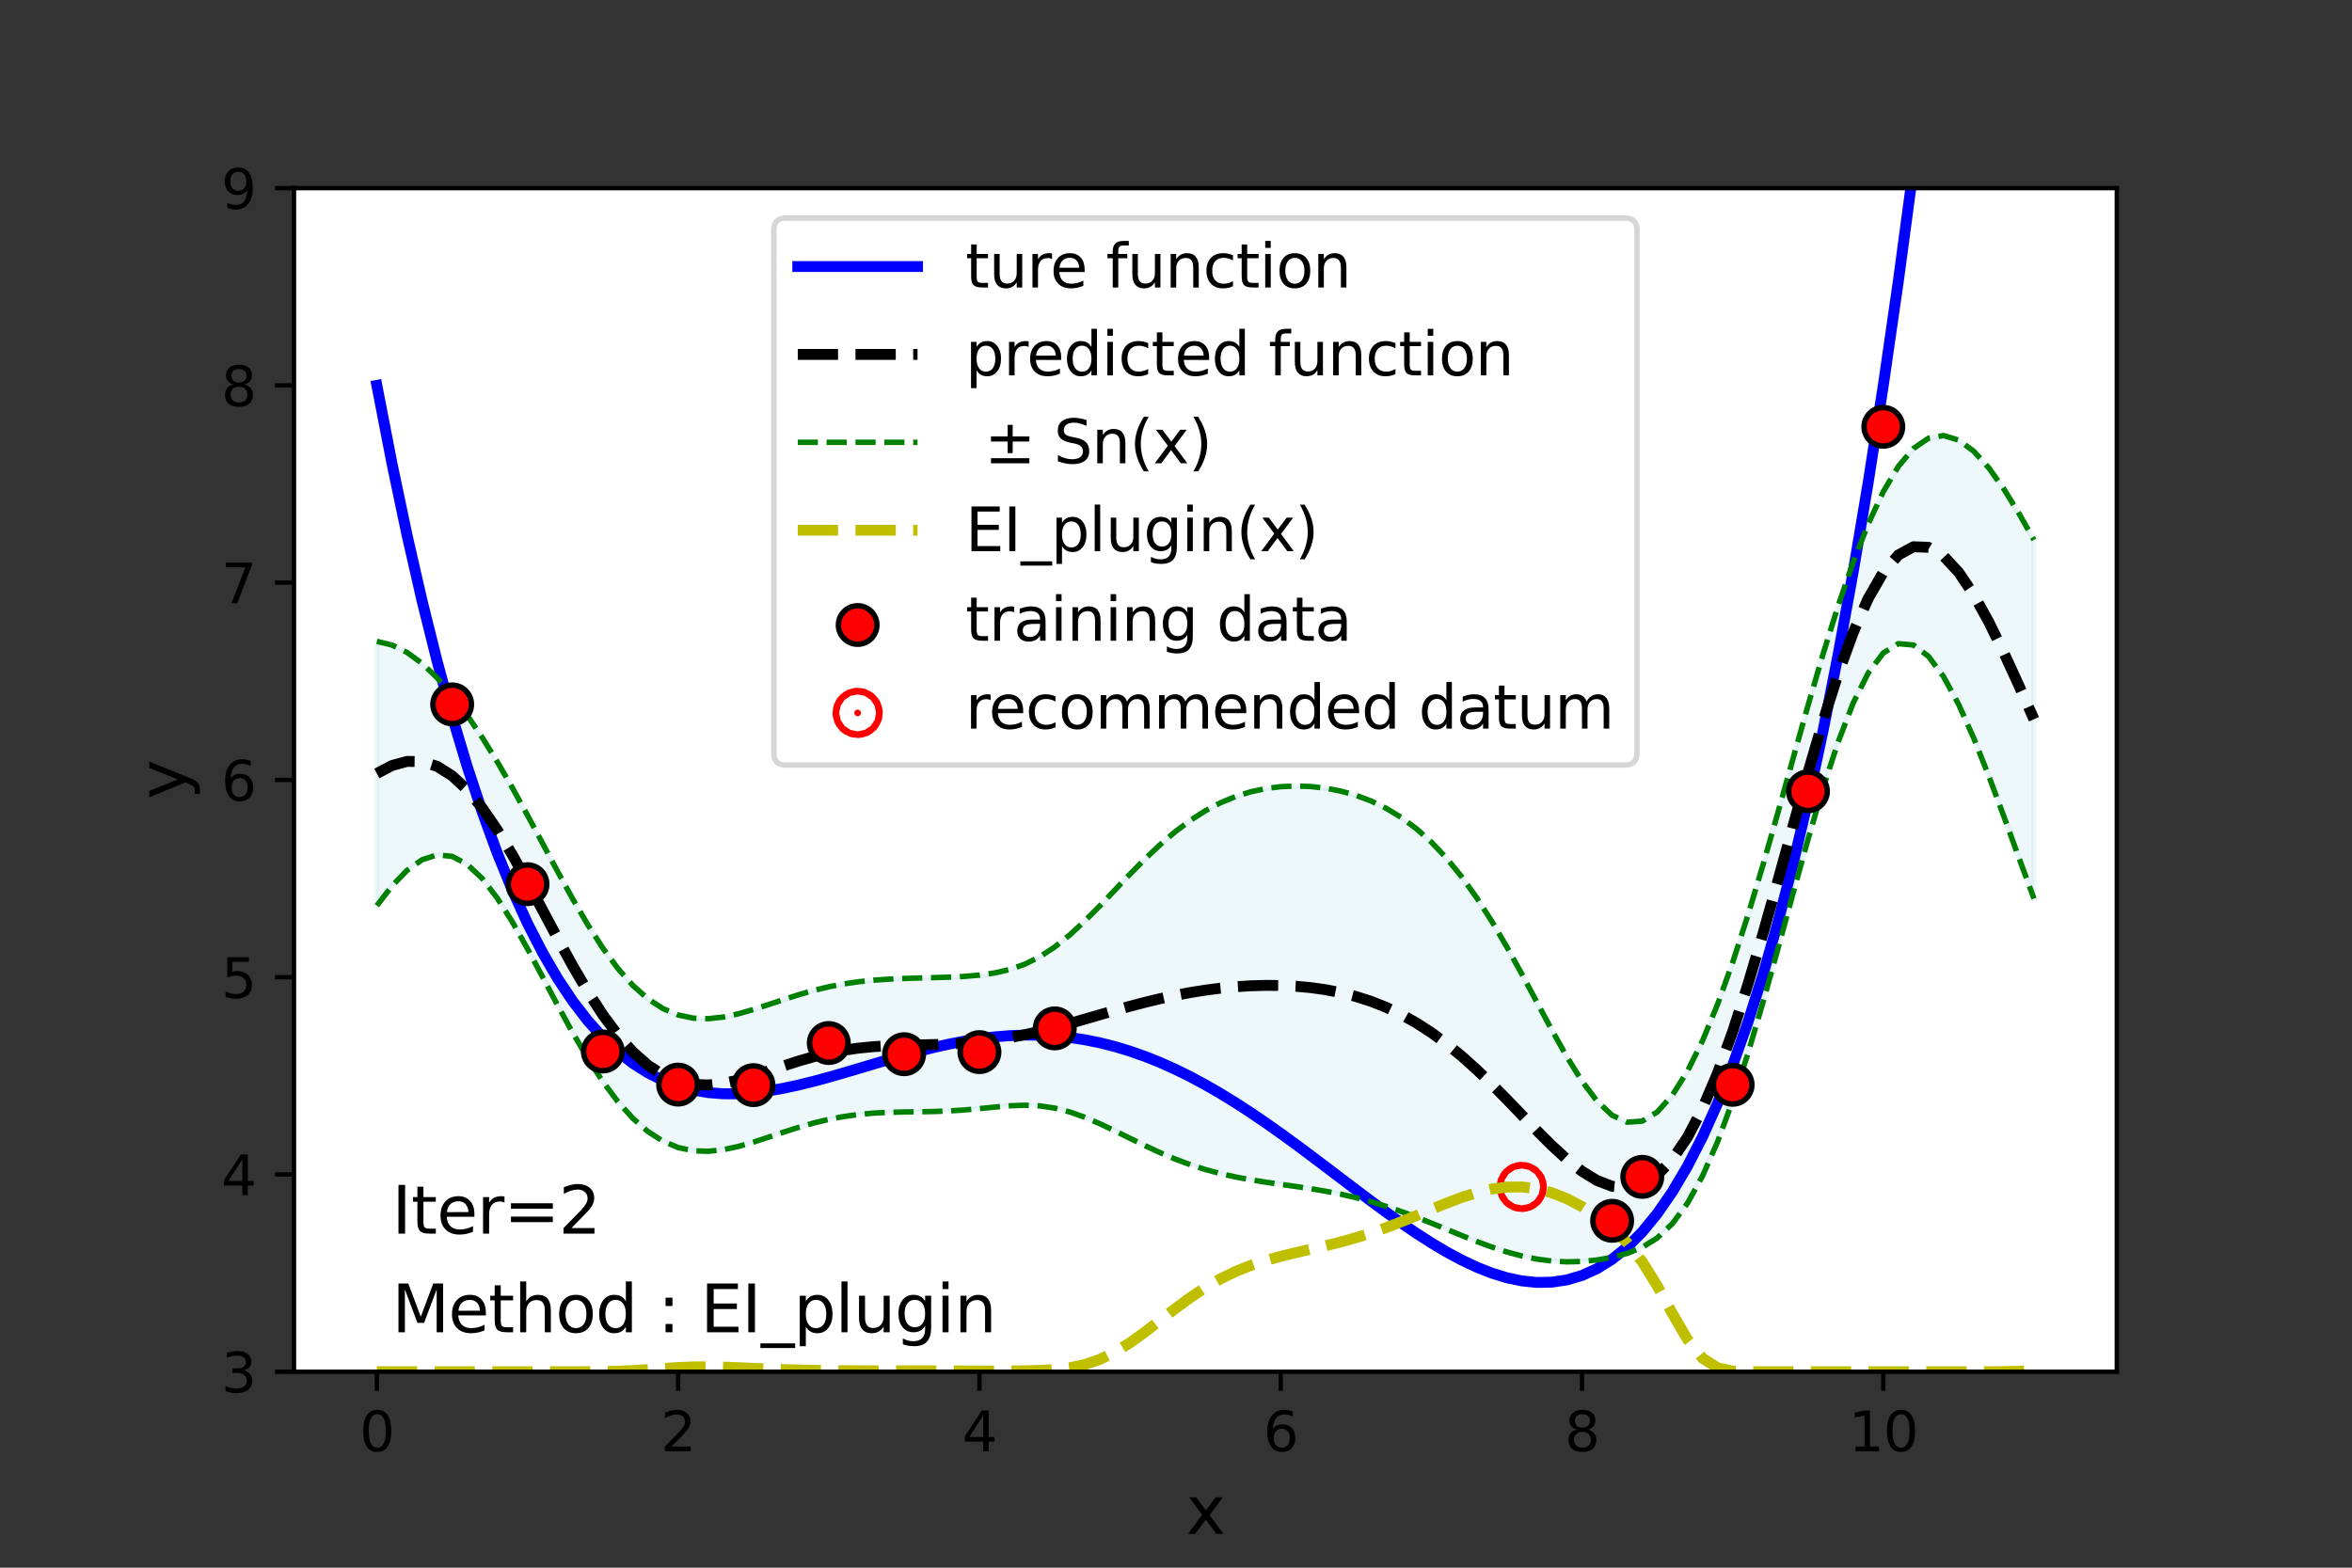 <?xml version="1.0" encoding="utf-8" standalone="no"?>
<!DOCTYPE svg PUBLIC "-//W3C//DTD SVG 1.1//EN"
  "http://www.w3.org/Graphics/SVG/1.1/DTD/svg11.dtd">
<svg height="288pt" version="1.1" viewBox="0 0 432 288" width="432pt" xmlns="http://www.w3.org/2000/svg" xmlns:xlink="http://www.w3.org/1999/xlink">
 <rect x="0" y="0" width="432" height="288" fill="#333333" stroke="none"/>
 <defs>
  <style type="text/css">*{stroke-linecap:butt;stroke-linejoin:round;}</style>
 </defs>
 <g id="figure_1">
  <g id="patch_1">
   <path d="M 0 288 
L 432 288 
L 432 0 
L 0 0 
z
" style="fill:none;"/>
  </g>
  <g id="axes_1">
   <g id="patch_2">
    <path d="M 54 252 
L 388.8 252 
L 388.8 34.56 
L 54 34.56 
z
" style="fill:#ffffff;"/>
   </g>
   <g id="PolyCollection_1">
    <defs>
     <path d="M 69.218 -170.175 
L 69.218 -121.623 
L 71.985 -125.223 
L 74.752 -128.094 
L 77.519 -130.054 
L 80.286 -130.949 
L 83.053 -130.676 
L 85.82 -129.204 
L 88.587 -126.59 
L 91.354 -122.983 
L 94.121 -118.602 
L 96.888 -113.7 
L 99.655 -108.528 
L 102.421 -103.319 
L 105.188 -98.274 
L 107.955 -93.558 
L 110.722 -89.303 
L 113.489 -85.607 
L 116.256 -82.532 
L 119.023 -80.109 
L 121.79 -78.337 
L 124.557 -77.185 
L 127.324 -76.597 
L 130.091 -76.497 
L 132.858 -76.793 
L 135.625 -77.388 
L 138.392 -78.182 
L 141.159 -79.083 
L 143.926 -80.011 
L 146.693 -80.897 
L 149.46 -81.692 
L 152.226 -82.361 
L 154.993 -82.887 
L 157.76 -83.268 
L 160.527 -83.515 
L 163.294 -83.654 
L 166.061 -83.721 
L 168.828 -83.758 
L 171.595 -83.809 
L 174.362 -83.912 
L 177.129 -84.088 
L 179.896 -84.334 
L 182.663 -84.612 
L 185.43 -84.852 
L 188.197 -84.958 
L 190.964 -84.839 
L 193.731 -84.431 
L 196.498 -83.72 
L 199.264 -82.74 
L 202.031 -81.554 
L 204.798 -80.239 
L 207.565 -78.871 
L 210.332 -77.518 
L 213.099 -76.236 
L 215.866 -75.065 
L 218.633 -74.031 
L 221.4 -73.143 
L 224.167 -72.398 
L 226.934 -71.78 
L 229.701 -71.266 
L 232.468 -70.825 
L 235.235 -70.425 
L 238.002 -70.033 
L 240.769 -69.617 
L 243.536 -69.149 
L 246.302 -68.606 
L 249.069 -67.969 
L 251.836 -67.229 
L 254.603 -66.383 
L 257.37 -65.436 
L 260.137 -64.403 
L 262.904 -63.304 
L 265.671 -62.17 
L 268.438 -61.036 
L 271.205 -59.938 
L 273.972 -58.918 
L 276.739 -58.015 
L 279.506 -57.264 
L 282.273 -56.696 
L 285.04 -56.333 
L 287.807 -56.186 
L 290.574 -56.255 
L 293.34 -56.532 
L 296.107 -57.015 
L 298.874 -57.746 
L 301.641 -58.859 
L 304.408 -60.587 
L 307.175 -63.207 
L 309.942 -66.949 
L 312.709 -71.954 
L 315.476 -78.249 
L 318.243 -85.763 
L 321.01 -94.335 
L 323.777 -103.734 
L 326.544 -113.667 
L 329.311 -123.804 
L 332.078 -133.776 
L 334.845 -143.198 
L 337.612 -151.678 
L 340.379 -158.842 
L 343.145 -164.373 
L 345.912 -168.045 
L 348.679 -169.752 
L 351.446 -169.504 
L 354.213 -167.419 
L 356.98 -163.697 
L 359.747 -158.597 
L 362.514 -152.414 
L 365.281 -145.458 
L 368.048 -138.037 
L 370.815 -130.438 
L 373.582 -122.916 
L 373.582 -188.828 
L 373.582 -188.828 
L 370.815 -193.69 
L 368.048 -198.173 
L 365.281 -202.055 
L 362.514 -205.114 
L 359.747 -207.148 
L 356.98 -207.983 
L 354.213 -207.494 
L 351.446 -205.61 
L 348.679 -202.322 
L 345.912 -197.677 
L 343.145 -191.769 
L 340.379 -184.723 
L 337.612 -176.685 
L 334.845 -167.831 
L 332.078 -158.374 
L 329.311 -148.563 
L 326.544 -138.674 
L 323.777 -128.983 
L 321.01 -119.75 
L 318.243 -111.198 
L 315.476 -103.504 
L 312.709 -96.806 
L 309.942 -91.212 
L 307.175 -86.819 
L 304.408 -83.726 
L 301.641 -82.04 
L 298.874 -81.84 
L 296.107 -83.112 
L 293.34 -85.71 
L 290.574 -89.38 
L 287.807 -93.826 
L 285.04 -98.758 
L 282.273 -103.917 
L 279.506 -109.085 
L 276.739 -114.087 
L 273.972 -118.791 
L 271.205 -123.104 
L 268.438 -126.971 
L 265.671 -130.368 
L 262.904 -133.295 
L 260.137 -135.771 
L 257.37 -137.829 
L 254.603 -139.507 
L 251.836 -140.846 
L 249.069 -141.886 
L 246.302 -142.66 
L 243.536 -143.194 
L 240.769 -143.506 
L 238.002 -143.601 
L 235.235 -143.479 
L 232.468 -143.129 
L 229.701 -142.532 
L 226.934 -141.669 
L 224.167 -140.517 
L 221.4 -139.061 
L 218.633 -137.29 
L 215.866 -135.21 
L 213.099 -132.841 
L 210.332 -130.225 
L 207.565 -127.422 
L 204.798 -124.517 
L 202.031 -121.61 
L 199.264 -118.816 
L 196.498 -116.255 
L 193.731 -114.032 
L 190.964 -112.224 
L 188.197 -110.854 
L 185.43 -109.888 
L 182.663 -109.254 
L 179.896 -108.861 
L 177.129 -108.627 
L 174.362 -108.489 
L 171.595 -108.402 
L 168.828 -108.33 
L 166.061 -108.246 
L 163.294 -108.124 
L 160.527 -107.934 
L 157.76 -107.651 
L 154.993 -107.25 
L 152.226 -106.717 
L 149.46 -106.048 
L 146.693 -105.257 
L 143.926 -104.373 
L 141.159 -103.448 
L 138.392 -102.548 
L 135.625 -101.753 
L 132.858 -101.156 
L 130.091 -100.857 
L 127.324 -100.954 
L 124.557 -101.541 
L 121.79 -102.7 
L 119.023 -104.492 
L 116.256 -106.951 
L 113.489 -110.076 
L 110.722 -113.828 
L 107.955 -118.13 
L 105.188 -122.866 
L 102.421 -127.897 
L 99.655 -133.067 
L 96.888 -138.226 
L 94.121 -143.244 
L 91.354 -148.019 
L 88.587 -152.485 
L 85.82 -156.589 
L 83.053 -160.278 
L 80.286 -163.484 
L 77.519 -166.13 
L 74.752 -168.15 
L 71.985 -169.501 
L 69.218 -170.175 
z
" id="m4f3d2c5594" style="stroke:#add8e6;stroke-opacity:0.2;"/>
    </defs>
    <g clip-path="url(#p3a62676147)">
     <use style="fill:#add8e6;fill-opacity:0.2;stroke:#add8e6;stroke-opacity:0.2;" x="0" xlink:href="#m4f3d2c5594" y="288"/>
    </g>
   </g>
   <g id="PathCollection_1">
    <defs>
     <path d="M 0 0.612 
C 0.162 0.612 0.318 0.548 0.433 0.433 
C 0.548 0.318 0.612 0.162 0.612 0 
C 0.612 -0.162 0.548 -0.318 0.433 -0.433 
C 0.318 -0.548 0.162 -0.612 0 -0.612 
C -0.162 -0.612 -0.318 -0.548 -0.433 -0.433 
C -0.548 -0.318 -0.612 -0.162 -0.612 0 
C -0.612 0.162 -0.548 0.318 -0.433 0.433 
C -0.318 0.548 -0.162 0.612 0 0.612 
z
" id="m3307d00fed" style="stroke:#ff0000;stroke-width:8;"/>
    </defs>
    <g clip-path="url(#p3a62676147)">
     <use style="fill:#ff0000;stroke:#ff0000;stroke-width:8;" x="279.506" xlink:href="#m3307d00fed" y="218.049"/>
    </g>
   </g>
   <g id="matplotlib.axis_1">
    <g id="xtick_1">
     <g id="line2d_1">
      <defs>
       <path d="M 0 0 
L 0 3.5 
" id="m7e70ac030c" style="stroke:#000000;stroke-width:0.8;"/>
      </defs>
      <g>
       <use style="stroke:#000000;stroke-width:0.8;" x="69.218" xlink:href="#m7e70ac030c" y="252"/>
      </g>
     </g>
     <g id="text_1">
      <!-- 0 -->
      <g transform="translate(66.037 266.598)scale(0.1 -0.1)">
       <defs>
        <path d="M 2034 4250 
Q 1547 4250 1301 3770 
Q 1056 3291 1056 2328 
Q 1056 1369 1301 889 
Q 1547 409 2034 409 
Q 2525 409 2770 889 
Q 3016 1369 3016 2328 
Q 3016 3291 2770 3770 
Q 2525 4250 2034 4250 
z
M 2034 4750 
Q 2819 4750 3233 4129 
Q 3647 3509 3647 2328 
Q 3647 1150 3233 529 
Q 2819 -91 2034 -91 
Q 1250 -91 836 529 
Q 422 1150 422 2328 
Q 422 3509 836 4129 
Q 1250 4750 2034 4750 
z
" id="DejaVuSans-30" transform="scale(0.016)"/>
       </defs>
       <use xlink:href="#DejaVuSans-30"/>
      </g>
     </g>
    </g>
    <g id="xtick_2">
     <g id="line2d_2">
      <g>
       <use style="stroke:#000000;stroke-width:0.8;" x="124.557" xlink:href="#m7e70ac030c" y="252"/>
      </g>
     </g>
     <g id="text_2">
      <!-- 2 -->
      <g transform="translate(121.376 266.598)scale(0.1 -0.1)">
       <defs>
        <path d="M 1228 531 
L 3431 531 
L 3431 0 
L 469 0 
L 469 531 
Q 828 903 1448 1529 
Q 2069 2156 2228 2338 
Q 2531 2678 2651 2914 
Q 2772 3150 2772 3378 
Q 2772 3750 2511 3984 
Q 2250 4219 1831 4219 
Q 1534 4219 1204 4116 
Q 875 4013 500 3803 
L 500 4441 
Q 881 4594 1212 4672 
Q 1544 4750 1819 4750 
Q 2544 4750 2975 4387 
Q 3406 4025 3406 3419 
Q 3406 3131 3298 2873 
Q 3191 2616 2906 2266 
Q 2828 2175 2409 1742 
Q 1991 1309 1228 531 
z
" id="DejaVuSans-32" transform="scale(0.016)"/>
       </defs>
       <use xlink:href="#DejaVuSans-32"/>
      </g>
     </g>
    </g>
    <g id="xtick_3">
     <g id="line2d_3">
      <g>
       <use style="stroke:#000000;stroke-width:0.8;" x="179.896" xlink:href="#m7e70ac030c" y="252"/>
      </g>
     </g>
     <g id="text_3">
      <!-- 4 -->
      <g transform="translate(176.715 266.598)scale(0.1 -0.1)">
       <defs>
        <path d="M 2419 4116 
L 825 1625 
L 2419 1625 
L 2419 4116 
z
M 2253 4666 
L 3047 4666 
L 3047 1625 
L 3713 1625 
L 3713 1100 
L 3047 1100 
L 3047 0 
L 2419 0 
L 2419 1100 
L 313 1100 
L 313 1709 
L 2253 4666 
z
" id="DejaVuSans-34" transform="scale(0.016)"/>
       </defs>
       <use xlink:href="#DejaVuSans-34"/>
      </g>
     </g>
    </g>
    <g id="xtick_4">
     <g id="line2d_4">
      <g>
       <use style="stroke:#000000;stroke-width:0.8;" x="235.235" xlink:href="#m7e70ac030c" y="252"/>
      </g>
     </g>
     <g id="text_4">
      <!-- 6 -->
      <g transform="translate(232.053 266.598)scale(0.1 -0.1)">
       <defs>
        <path d="M 2113 2584 
Q 1688 2584 1439 2293 
Q 1191 2003 1191 1497 
Q 1191 994 1439 701 
Q 1688 409 2113 409 
Q 2538 409 2786 701 
Q 3034 994 3034 1497 
Q 3034 2003 2786 2293 
Q 2538 2584 2113 2584 
z
M 3366 4563 
L 3366 3988 
Q 3128 4100 2886 4159 
Q 2644 4219 2406 4219 
Q 1781 4219 1451 3797 
Q 1122 3375 1075 2522 
Q 1259 2794 1537 2939 
Q 1816 3084 2150 3084 
Q 2853 3084 3261 2657 
Q 3669 2231 3669 1497 
Q 3669 778 3244 343 
Q 2819 -91 2113 -91 
Q 1303 -91 875 529 
Q 447 1150 447 2328 
Q 447 3434 972 4092 
Q 1497 4750 2381 4750 
Q 2619 4750 2861 4703 
Q 3103 4656 3366 4563 
z
" id="DejaVuSans-36" transform="scale(0.016)"/>
       </defs>
       <use xlink:href="#DejaVuSans-36"/>
      </g>
     </g>
    </g>
    <g id="xtick_5">
     <g id="line2d_5">
      <g>
       <use style="stroke:#000000;stroke-width:0.8;" x="290.574" xlink:href="#m7e70ac030c" y="252"/>
      </g>
     </g>
     <g id="text_5">
      <!-- 8 -->
      <g transform="translate(287.392 266.598)scale(0.1 -0.1)">
       <defs>
        <path d="M 2034 2216 
Q 1584 2216 1326 1975 
Q 1069 1734 1069 1313 
Q 1069 891 1326 650 
Q 1584 409 2034 409 
Q 2484 409 2743 651 
Q 3003 894 3003 1313 
Q 3003 1734 2745 1975 
Q 2488 2216 2034 2216 
z
M 1403 2484 
Q 997 2584 770 2862 
Q 544 3141 544 3541 
Q 544 4100 942 4425 
Q 1341 4750 2034 4750 
Q 2731 4750 3128 4425 
Q 3525 4100 3525 3541 
Q 3525 3141 3298 2862 
Q 3072 2584 2669 2484 
Q 3125 2378 3379 2068 
Q 3634 1759 3634 1313 
Q 3634 634 3220 271 
Q 2806 -91 2034 -91 
Q 1263 -91 848 271 
Q 434 634 434 1313 
Q 434 1759 690 2068 
Q 947 2378 1403 2484 
z
M 1172 3481 
Q 1172 3119 1398 2916 
Q 1625 2713 2034 2713 
Q 2441 2713 2670 2916 
Q 2900 3119 2900 3481 
Q 2900 3844 2670 4047 
Q 2441 4250 2034 4250 
Q 1625 4250 1398 4047 
Q 1172 3844 1172 3481 
z
" id="DejaVuSans-38" transform="scale(0.016)"/>
       </defs>
       <use xlink:href="#DejaVuSans-38"/>
      </g>
     </g>
    </g>
    <g id="xtick_6">
     <g id="line2d_6">
      <g>
       <use style="stroke:#000000;stroke-width:0.8;" x="345.912" xlink:href="#m7e70ac030c" y="252"/>
      </g>
     </g>
     <g id="text_6">
      <!-- 10 -->
      <g transform="translate(339.55 266.598)scale(0.1 -0.1)">
       <defs>
        <path d="M 794 531 
L 1825 531 
L 1825 4091 
L 703 3866 
L 703 4441 
L 1819 4666 
L 2450 4666 
L 2450 531 
L 3481 531 
L 3481 0 
L 794 0 
L 794 531 
z
" id="DejaVuSans-31" transform="scale(0.016)"/>
       </defs>
       <use xlink:href="#DejaVuSans-31"/>
       <use x="63.623" xlink:href="#DejaVuSans-30"/>
      </g>
     </g>
    </g>
    <g id="text_7">
     <!-- x -->
     <g transform="translate(217.849 281.796)scale(0.12 -0.12)">
      <defs>
       <path d="M 3513 3500 
L 2247 1797 
L 3578 0 
L 2900 0 
L 1881 1375 
L 863 0 
L 184 0 
L 1544 1831 
L 300 3500 
L 978 3500 
L 1906 2253 
L 2834 3500 
L 3513 3500 
z
" id="DejaVuSans-78" transform="scale(0.016)"/>
      </defs>
      <use xlink:href="#DejaVuSans-78"/>
     </g>
    </g>
   </g>
   <g id="matplotlib.axis_2">
    <g id="ytick_1">
     <g id="line2d_7">
      <defs>
       <path d="M 0 0 
L -3.5 0 
" id="m8d434bee9c" style="stroke:#000000;stroke-width:0.8;"/>
      </defs>
      <g>
       <use style="stroke:#000000;stroke-width:0.8;" x="54" xlink:href="#m8d434bee9c" y="252"/>
      </g>
     </g>
     <g id="text_8">
      <!-- 3 -->
      <g transform="translate(40.638 255.799)scale(0.1 -0.1)">
       <defs>
        <path d="M 2597 2516 
Q 3050 2419 3304 2112 
Q 3559 1806 3559 1356 
Q 3559 666 3084 287 
Q 2609 -91 1734 -91 
Q 1441 -91 1130 -33 
Q 819 25 488 141 
L 488 750 
Q 750 597 1062 519 
Q 1375 441 1716 441 
Q 2309 441 2620 675 
Q 2931 909 2931 1356 
Q 2931 1769 2642 2001 
Q 2353 2234 1838 2234 
L 1294 2234 
L 1294 2753 
L 1863 2753 
Q 2328 2753 2575 2939 
Q 2822 3125 2822 3475 
Q 2822 3834 2567 4026 
Q 2313 4219 1838 4219 
Q 1578 4219 1281 4162 
Q 984 4106 628 3988 
L 628 4550 
Q 988 4650 1302 4700 
Q 1616 4750 1894 4750 
Q 2613 4750 3031 4423 
Q 3450 4097 3450 3541 
Q 3450 3153 3228 2886 
Q 3006 2619 2597 2516 
z
" id="DejaVuSans-33" transform="scale(0.016)"/>
       </defs>
       <use xlink:href="#DejaVuSans-33"/>
      </g>
     </g>
    </g>
    <g id="ytick_2">
     <g id="line2d_8">
      <g>
       <use style="stroke:#000000;stroke-width:0.8;" x="54" xlink:href="#m8d434bee9c" y="215.76"/>
      </g>
     </g>
     <g id="text_9">
      <!-- 4 -->
      <g transform="translate(40.638 219.559)scale(0.1 -0.1)">
       <use xlink:href="#DejaVuSans-34"/>
      </g>
     </g>
    </g>
    <g id="ytick_3">
     <g id="line2d_9">
      <g>
       <use style="stroke:#000000;stroke-width:0.8;" x="54" xlink:href="#m8d434bee9c" y="179.52"/>
      </g>
     </g>
     <g id="text_10">
      <!-- 5 -->
      <g transform="translate(40.638 183.319)scale(0.1 -0.1)">
       <defs>
        <path d="M 691 4666 
L 3169 4666 
L 3169 4134 
L 1269 4134 
L 1269 2991 
Q 1406 3038 1543 3061 
Q 1681 3084 1819 3084 
Q 2600 3084 3056 2656 
Q 3513 2228 3513 1497 
Q 3513 744 3044 326 
Q 2575 -91 1722 -91 
Q 1428 -91 1123 -41 
Q 819 9 494 109 
L 494 744 
Q 775 591 1075 516 
Q 1375 441 1709 441 
Q 2250 441 2565 725 
Q 2881 1009 2881 1497 
Q 2881 1984 2565 2268 
Q 2250 2553 1709 2553 
Q 1456 2553 1204 2497 
Q 953 2441 691 2322 
L 691 4666 
z
" id="DejaVuSans-35" transform="scale(0.016)"/>
       </defs>
       <use xlink:href="#DejaVuSans-35"/>
      </g>
     </g>
    </g>
    <g id="ytick_4">
     <g id="line2d_10">
      <g>
       <use style="stroke:#000000;stroke-width:0.8;" x="54" xlink:href="#m8d434bee9c" y="143.28"/>
      </g>
     </g>
     <g id="text_11">
      <!-- 6 -->
      <g transform="translate(40.638 147.079)scale(0.1 -0.1)">
       <use xlink:href="#DejaVuSans-36"/>
      </g>
     </g>
    </g>
    <g id="ytick_5">
     <g id="line2d_11">
      <g>
       <use style="stroke:#000000;stroke-width:0.8;" x="54" xlink:href="#m8d434bee9c" y="107.04"/>
      </g>
     </g>
     <g id="text_12">
      <!-- 7 -->
      <g transform="translate(40.638 110.839)scale(0.1 -0.1)">
       <defs>
        <path d="M 525 4666 
L 3525 4666 
L 3525 4397 
L 1831 0 
L 1172 0 
L 2766 4134 
L 525 4134 
L 525 4666 
z
" id="DejaVuSans-37" transform="scale(0.016)"/>
       </defs>
       <use xlink:href="#DejaVuSans-37"/>
      </g>
     </g>
    </g>
    <g id="ytick_6">
     <g id="line2d_12">
      <g>
       <use style="stroke:#000000;stroke-width:0.8;" x="54" xlink:href="#m8d434bee9c" y="70.8"/>
      </g>
     </g>
     <g id="text_13">
      <!-- 8 -->
      <g transform="translate(40.638 74.599)scale(0.1 -0.1)">
       <use xlink:href="#DejaVuSans-38"/>
      </g>
     </g>
    </g>
    <g id="ytick_7">
     <g id="line2d_13">
      <g>
       <use style="stroke:#000000;stroke-width:0.8;" x="54" xlink:href="#m8d434bee9c" y="34.56"/>
      </g>
     </g>
     <g id="text_14">
      <!-- 9 -->
      <g transform="translate(40.638 38.359)scale(0.1 -0.1)">
       <defs>
        <path d="M 703 97 
L 703 672 
Q 941 559 1184 500 
Q 1428 441 1663 441 
Q 2288 441 2617 861 
Q 2947 1281 2994 2138 
Q 2813 1869 2534 1725 
Q 2256 1581 1919 1581 
Q 1219 1581 811 2004 
Q 403 2428 403 3163 
Q 403 3881 828 4315 
Q 1253 4750 1959 4750 
Q 2769 4750 3195 4129 
Q 3622 3509 3622 2328 
Q 3622 1225 3098 567 
Q 2575 -91 1691 -91 
Q 1453 -91 1209 -44 
Q 966 3 703 97 
z
M 1959 2075 
Q 2384 2075 2632 2365 
Q 2881 2656 2881 3163 
Q 2881 3666 2632 3958 
Q 2384 4250 1959 4250 
Q 1534 4250 1286 3958 
Q 1038 3666 1038 3163 
Q 1038 2656 1286 2365 
Q 1534 2075 1959 2075 
z
" id="DejaVuSans-39" transform="scale(0.016)"/>
       </defs>
       <use xlink:href="#DejaVuSans-39"/>
      </g>
     </g>
    </g>
    <g id="text_15">
     <!-- y -->
     <g transform="translate(34.142 146.831)rotate(-90)scale(0.12 -0.12)">
      <defs>
       <path d="M 2059 -325 
Q 1816 -950 1584 -1140 
Q 1353 -1331 966 -1331 
L 506 -1331 
L 506 -850 
L 844 -850 
Q 1081 -850 1212 -737 
Q 1344 -625 1503 -206 
L 1606 56 
L 191 3500 
L 800 3500 
L 1894 763 
L 2988 3500 
L 3597 3500 
L 2059 -325 
z
" id="DejaVuSans-79" transform="scale(0.016)"/>
      </defs>
      <use xlink:href="#DejaVuSans-79"/>
     </g>
    </g>
   </g>
   <g id="line2d_14">
    <path clip-path="url(#p3a62676147)" d="M 69.218 70.8 
L 71.985 85.084 
L 74.752 98.255 
L 77.519 110.365 
L 80.286 121.466 
L 83.053 131.608 
L 85.82 140.842 
L 88.587 149.214 
L 91.354 156.771 
L 94.121 163.561 
L 96.888 169.626 
L 99.655 175.012 
L 102.421 179.761 
L 105.188 183.913 
L 107.955 187.509 
L 110.722 190.589 
L 113.489 193.19 
L 116.256 195.349 
L 119.023 197.101 
L 121.79 198.482 
L 124.557 199.524 
L 127.324 200.261 
L 130.091 200.723 
L 132.858 200.94 
L 135.625 200.941 
L 138.392 200.754 
L 141.159 200.406 
L 143.926 199.922 
L 146.693 199.327 
L 149.46 198.643 
L 152.226 197.894 
L 154.993 197.099 
L 157.76 196.279 
L 160.527 195.453 
L 163.294 194.638 
L 166.061 193.851 
L 168.828 193.106 
L 171.595 192.419 
L 174.362 191.803 
L 177.129 191.268 
L 179.896 190.827 
L 182.663 190.488 
L 185.43 190.261 
L 188.197 190.153 
L 190.964 190.17 
L 193.731 190.317 
L 196.498 190.599 
L 199.264 191.018 
L 202.031 191.576 
L 204.798 192.273 
L 207.565 193.11 
L 210.332 194.084 
L 213.099 195.194 
L 215.866 196.434 
L 218.633 197.8 
L 221.4 199.287 
L 224.167 200.885 
L 226.934 202.589 
L 229.701 204.386 
L 232.468 206.268 
L 235.235 208.222 
L 238.002 210.235 
L 240.769 212.294 
L 243.536 214.383 
L 246.302 216.485 
L 249.069 218.584 
L 251.836 220.661 
L 254.603 222.696 
L 257.37 224.668 
L 260.137 226.556 
L 262.904 228.335 
L 265.671 229.983 
L 268.438 231.473 
L 271.205 232.78 
L 273.972 233.875 
L 276.739 234.729 
L 279.506 235.314 
L 282.273 235.598 
L 285.04 235.548 
L 287.807 235.132 
L 290.574 234.315 
L 293.34 233.061 
L 296.107 231.335 
L 298.874 229.098 
L 301.641 226.31 
L 304.408 222.933 
L 307.175 218.925 
L 309.942 214.244 
L 312.709 208.846 
L 315.476 202.686 
L 318.243 195.719 
L 321.01 187.899 
L 323.777 179.176 
L 326.544 169.503 
L 329.311 158.828 
L 332.078 147.101 
L 334.845 134.269 
L 337.612 120.278 
L 340.379 105.074 
L 343.145 88.6 
L 345.912 70.8 
L 348.679 51.616 
L 351.446 30.987 
L 354.213 8.855 
L 355.364 -1 
" style="fill:none;stroke:#0000ff;stroke-linecap:square;stroke-width:2;"/>
   </g>
   <g id="line2d_15">
    <path clip-path="url(#p3a62676147)" d="M 69.218 166.377 
L 71.985 162.777 
L 74.752 159.906 
L 77.519 157.946 
L 80.286 157.051 
L 83.053 157.324 
L 85.82 158.796 
L 88.587 161.41 
L 91.354 165.017 
L 94.121 169.398 
L 96.888 174.3 
L 99.655 179.472 
L 102.421 184.681 
L 105.188 189.726 
L 107.955 194.442 
L 110.722 198.697 
L 113.489 202.393 
L 116.256 205.468 
L 119.023 207.891 
L 121.79 209.663 
L 124.557 210.815 
L 127.324 211.403 
L 130.091 211.503 
L 132.858 211.207 
L 135.625 210.612 
L 138.392 209.818 
L 141.159 208.917 
L 143.926 207.989 
L 146.693 207.103 
L 149.46 206.308 
L 152.226 205.639 
L 154.993 205.113 
L 157.76 204.732 
L 160.527 204.485 
L 163.294 204.346 
L 166.061 204.279 
L 168.828 204.242 
L 171.595 204.191 
L 174.362 204.088 
L 177.129 203.912 
L 179.896 203.666 
L 182.663 203.388 
L 185.43 203.148 
L 188.197 203.042 
L 190.964 203.161 
L 193.731 203.569 
L 196.498 204.28 
L 199.264 205.26 
L 202.031 206.446 
L 204.798 207.761 
L 207.565 209.129 
L 210.332 210.482 
L 213.099 211.764 
L 215.866 212.935 
L 218.633 213.969 
L 221.4 214.857 
L 224.167 215.602 
L 226.934 216.22 
L 229.701 216.734 
L 232.468 217.175 
L 235.235 217.575 
L 238.002 217.967 
L 240.769 218.383 
L 243.536 218.851 
L 246.302 219.394 
L 249.069 220.031 
L 251.836 220.771 
L 254.603 221.617 
L 257.37 222.564 
L 260.137 223.597 
L 262.904 224.696 
L 265.671 225.83 
L 268.438 226.964 
L 271.205 228.062 
L 273.972 229.082 
L 276.739 229.985 
L 279.506 230.736 
L 282.273 231.304 
L 285.04 231.667 
L 287.807 231.814 
L 290.574 231.745 
L 293.34 231.468 
L 296.107 230.985 
L 298.874 230.254 
L 301.641 229.141 
L 304.408 227.413 
L 307.175 224.793 
L 309.942 221.051 
L 312.709 216.046 
L 315.476 209.751 
L 318.243 202.237 
L 321.01 193.665 
L 323.777 184.266 
L 326.544 174.333 
L 329.311 164.196 
L 332.078 154.224 
L 334.845 144.802 
L 337.612 136.322 
L 340.379 129.158 
L 343.145 123.627 
L 345.912 119.955 
L 348.679 118.248 
L 351.446 118.496 
L 354.213 120.581 
L 356.98 124.303 
L 359.747 129.403 
L 362.514 135.586 
L 365.281 142.542 
L 368.048 149.963 
L 370.815 157.562 
L 373.582 165.084 
" style="fill:none;stroke:#008000;stroke-dasharray:3.7,1.6;stroke-dashoffset:0;"/>
   </g>
   <g id="line2d_16">
    <path clip-path="url(#p3a62676147)" d="M 69.218 117.825 
L 71.985 118.499 
L 74.752 119.85 
L 77.519 121.87 
L 80.286 124.516 
L 83.053 127.722 
L 85.82 131.411 
L 88.587 135.515 
L 91.354 139.981 
L 94.121 144.756 
L 96.888 149.774 
L 99.655 154.933 
L 102.421 160.103 
L 105.188 165.134 
L 107.955 169.87 
L 110.722 174.172 
L 113.489 177.924 
L 116.256 181.049 
L 119.023 183.508 
L 121.79 185.3 
L 124.557 186.459 
L 127.324 187.046 
L 130.091 187.143 
L 132.858 186.844 
L 135.625 186.247 
L 138.392 185.452 
L 141.159 184.552 
L 143.926 183.627 
L 146.693 182.743 
L 149.46 181.952 
L 152.226 181.283 
L 154.993 180.75 
L 157.76 180.349 
L 160.527 180.066 
L 163.294 179.876 
L 166.061 179.754 
L 168.828 179.67 
L 171.595 179.598 
L 174.362 179.511 
L 177.129 179.373 
L 179.896 179.139 
L 182.663 178.746 
L 185.43 178.112 
L 188.197 177.146 
L 190.964 175.776 
L 193.731 173.968 
L 196.498 171.745 
L 199.264 169.184 
L 202.031 166.39 
L 204.798 163.483 
L 207.565 160.578 
L 210.332 157.775 
L 213.099 155.159 
L 215.866 152.79 
L 218.633 150.71 
L 221.4 148.939 
L 224.167 147.483 
L 226.934 146.331 
L 229.701 145.468 
L 232.468 144.871 
L 235.235 144.521 
L 238.002 144.399 
L 240.769 144.494 
L 243.536 144.806 
L 246.302 145.34 
L 249.069 146.114 
L 251.836 147.154 
L 254.603 148.493 
L 257.37 150.171 
L 260.137 152.229 
L 262.904 154.705 
L 265.671 157.632 
L 268.438 161.029 
L 271.205 164.896 
L 273.972 169.209 
L 276.739 173.913 
L 279.506 178.915 
L 282.273 184.083 
L 285.04 189.242 
L 287.807 194.174 
L 290.574 198.62 
L 293.34 202.29 
L 296.107 204.888 
L 298.874 206.16 
L 301.641 205.96 
L 304.408 204.274 
L 307.175 201.181 
L 309.942 196.788 
L 312.709 191.194 
L 315.476 184.496 
L 318.243 176.802 
L 321.01 168.25 
L 323.777 159.017 
L 326.544 149.326 
L 329.311 139.437 
L 332.078 129.626 
L 334.845 120.169 
L 337.612 111.315 
L 340.379 103.277 
L 343.145 96.231 
L 345.912 90.323 
L 348.679 85.678 
L 351.446 82.39 
L 354.213 80.506 
L 356.98 80.017 
L 359.747 80.852 
L 362.514 82.886 
L 365.281 85.945 
L 368.048 89.827 
L 370.815 94.31 
L 373.582 99.172 
" style="fill:none;stroke:#008000;stroke-dasharray:3.7,1.6;stroke-dashoffset:0;"/>
   </g>
   <g id="line2d_17">
    <path clip-path="url(#p3a62676147)" d="M 69.218 251.978 
L 71.985 251.996 
L 74.752 251.999 
L 77.519 252 
L 80.286 252 
L 83.053 252 
L 85.82 252 
L 88.587 252 
L 91.354 252 
L 94.121 252 
L 96.888 252 
L 99.655 252 
L 102.421 252 
L 105.188 251.998 
L 107.955 251.99 
L 110.722 251.966 
L 113.489 251.903 
L 116.256 251.784 
L 119.023 251.608 
L 121.79 251.404 
L 124.557 251.223 
L 127.324 251.113 
L 130.091 251.093 
L 132.858 251.151 
L 135.625 251.257 
L 138.392 251.381 
L 141.159 251.5 
L 143.926 251.6 
L 146.693 251.678 
L 149.46 251.737 
L 152.226 251.778 
L 154.993 251.806 
L 157.76 251.823 
L 160.527 251.833 
L 163.294 251.837 
L 166.061 251.837 
L 168.828 251.837 
L 171.595 251.838 
L 174.362 251.843 
L 177.129 251.852 
L 179.896 251.861 
L 182.663 251.867 
L 185.43 251.862 
L 188.197 251.833 
L 190.964 251.759 
L 193.731 251.596 
L 196.498 251.268 
L 199.264 250.677 
L 202.031 249.729 
L 204.798 248.382 
L 207.565 246.668 
L 210.332 244.678 
L 213.099 242.545 
L 215.866 240.404 
L 218.633 238.372 
L 221.4 236.534 
L 224.167 234.936 
L 226.934 233.59 
L 229.701 232.48 
L 232.468 231.567 
L 235.235 230.8 
L 238.002 230.126 
L 240.769 229.49 
L 243.536 228.844 
L 246.302 228.148 
L 249.069 227.372 
L 251.836 226.5 
L 254.603 225.525 
L 257.37 224.46 
L 260.137 223.327 
L 262.904 222.168 
L 265.671 221.035 
L 268.438 219.991 
L 271.205 219.105 
L 273.972 218.446 
L 276.739 218.077 
L 279.506 218.049 
L 282.273 218.393 
L 285.04 219.121 
L 287.807 220.221 
L 290.574 221.67 
L 293.34 223.452 
L 296.107 225.609 
L 298.874 228.304 
L 301.641 231.807 
L 304.408 236.258 
L 307.175 241.311 
L 309.942 246.061 
L 312.709 249.509 
L 315.476 251.289 
L 318.243 251.879 
L 321.01 251.989 
L 323.777 252 
L 326.544 252 
L 329.311 252 
L 332.078 252 
L 334.845 252 
L 337.612 252 
L 340.379 252 
L 343.145 252 
L 345.912 252 
L 348.679 252 
L 351.446 252 
L 354.213 252 
L 356.98 252 
L 359.747 252 
L 362.514 252 
L 365.281 251.997 
L 368.048 251.98 
L 370.815 251.918 
L 373.582 251.746 
" style="fill:none;stroke:#bfbf00;stroke-dasharray:7.4,3.2;stroke-dashoffset:0;stroke-width:2;"/>
   </g>
   <g id="patch_3">
    <path d="M 54 252 
L 54 34.56 
" style="fill:none;stroke:#000000;stroke-linecap:square;stroke-linejoin:miter;stroke-width:0.8;"/>
   </g>
   <g id="patch_4">
    <path d="M 388.8 252 
L 388.8 34.56 
" style="fill:none;stroke:#000000;stroke-linecap:square;stroke-linejoin:miter;stroke-width:0.8;"/>
   </g>
   <g id="patch_5">
    <path d="M 54 252 
L 388.8 252 
" style="fill:none;stroke:#000000;stroke-linecap:square;stroke-linejoin:miter;stroke-width:0.8;"/>
   </g>
   <g id="patch_6">
    <path d="M 54 34.56 
L 388.8 34.56 
" style="fill:none;stroke:#000000;stroke-linecap:square;stroke-linejoin:miter;stroke-width:0.8;"/>
   </g>
   <g id="text_16">
    <!-- Method : EI_plugin -->
    <g transform="translate(71.985 244.752)scale(0.12 -0.12)">
     <defs>
      <path d="M 628 4666 
L 1569 4666 
L 2759 1491 
L 3956 4666 
L 4897 4666 
L 4897 0 
L 4281 0 
L 4281 4097 
L 3078 897 
L 2444 897 
L 1241 4097 
L 1241 0 
L 628 0 
L 628 4666 
z
" id="DejaVuSans-4d" transform="scale(0.016)"/>
      <path d="M 3597 1894 
L 3597 1613 
L 953 1613 
Q 991 1019 1311 708 
Q 1631 397 2203 397 
Q 2534 397 2845 478 
Q 3156 559 3463 722 
L 3463 178 
Q 3153 47 2828 -22 
Q 2503 -91 2169 -91 
Q 1331 -91 842 396 
Q 353 884 353 1716 
Q 353 2575 817 3079 
Q 1281 3584 2069 3584 
Q 2775 3584 3186 3129 
Q 3597 2675 3597 1894 
z
M 3022 2063 
Q 3016 2534 2758 2815 
Q 2500 3097 2075 3097 
Q 1594 3097 1305 2825 
Q 1016 2553 972 2059 
L 3022 2063 
z
" id="DejaVuSans-65" transform="scale(0.016)"/>
      <path d="M 1172 4494 
L 1172 3500 
L 2356 3500 
L 2356 3053 
L 1172 3053 
L 1172 1153 
Q 1172 725 1289 603 
Q 1406 481 1766 481 
L 2356 481 
L 2356 0 
L 1766 0 
Q 1100 0 847 248 
Q 594 497 594 1153 
L 594 3053 
L 172 3053 
L 172 3500 
L 594 3500 
L 594 4494 
L 1172 4494 
z
" id="DejaVuSans-74" transform="scale(0.016)"/>
      <path d="M 3513 2113 
L 3513 0 
L 2938 0 
L 2938 2094 
Q 2938 2591 2744 2837 
Q 2550 3084 2163 3084 
Q 1697 3084 1428 2787 
Q 1159 2491 1159 1978 
L 1159 0 
L 581 0 
L 581 4863 
L 1159 4863 
L 1159 2956 
Q 1366 3272 1645 3428 
Q 1925 3584 2291 3584 
Q 2894 3584 3203 3211 
Q 3513 2838 3513 2113 
z
" id="DejaVuSans-68" transform="scale(0.016)"/>
      <path d="M 1959 3097 
Q 1497 3097 1228 2736 
Q 959 2375 959 1747 
Q 959 1119 1226 758 
Q 1494 397 1959 397 
Q 2419 397 2687 759 
Q 2956 1122 2956 1747 
Q 2956 2369 2687 2733 
Q 2419 3097 1959 3097 
z
M 1959 3584 
Q 2709 3584 3137 3096 
Q 3566 2609 3566 1747 
Q 3566 888 3137 398 
Q 2709 -91 1959 -91 
Q 1206 -91 779 398 
Q 353 888 353 1747 
Q 353 2609 779 3096 
Q 1206 3584 1959 3584 
z
" id="DejaVuSans-6f" transform="scale(0.016)"/>
      <path d="M 2906 2969 
L 2906 4863 
L 3481 4863 
L 3481 0 
L 2906 0 
L 2906 525 
Q 2725 213 2448 61 
Q 2172 -91 1784 -91 
Q 1150 -91 751 415 
Q 353 922 353 1747 
Q 353 2572 751 3078 
Q 1150 3584 1784 3584 
Q 2172 3584 2448 3432 
Q 2725 3281 2906 2969 
z
M 947 1747 
Q 947 1113 1208 752 
Q 1469 391 1925 391 
Q 2381 391 2643 752 
Q 2906 1113 2906 1747 
Q 2906 2381 2643 2742 
Q 2381 3103 1925 3103 
Q 1469 3103 1208 2742 
Q 947 2381 947 1747 
z
" id="DejaVuSans-64" transform="scale(0.016)"/>
      <path id="DejaVuSans-20" transform="scale(0.016)"/>
      <path d="M 750 794 
L 1409 794 
L 1409 0 
L 750 0 
L 750 794 
z
M 750 3309 
L 1409 3309 
L 1409 2516 
L 750 2516 
L 750 3309 
z
" id="DejaVuSans-3a" transform="scale(0.016)"/>
      <path d="M 628 4666 
L 3578 4666 
L 3578 4134 
L 1259 4134 
L 1259 2753 
L 3481 2753 
L 3481 2222 
L 1259 2222 
L 1259 531 
L 3634 531 
L 3634 0 
L 628 0 
L 628 4666 
z
" id="DejaVuSans-45" transform="scale(0.016)"/>
      <path d="M 628 4666 
L 1259 4666 
L 1259 0 
L 628 0 
L 628 4666 
z
" id="DejaVuSans-49" transform="scale(0.016)"/>
      <path d="M 3263 -1063 
L 3263 -1509 
L -63 -1509 
L -63 -1063 
L 3263 -1063 
z
" id="DejaVuSans-5f" transform="scale(0.016)"/>
      <path d="M 1159 525 
L 1159 -1331 
L 581 -1331 
L 581 3500 
L 1159 3500 
L 1159 2969 
Q 1341 3281 1617 3432 
Q 1894 3584 2278 3584 
Q 2916 3584 3314 3078 
Q 3713 2572 3713 1747 
Q 3713 922 3314 415 
Q 2916 -91 2278 -91 
Q 1894 -91 1617 61 
Q 1341 213 1159 525 
z
M 3116 1747 
Q 3116 2381 2855 2742 
Q 2594 3103 2138 3103 
Q 1681 3103 1420 2742 
Q 1159 2381 1159 1747 
Q 1159 1113 1420 752 
Q 1681 391 2138 391 
Q 2594 391 2855 752 
Q 3116 1113 3116 1747 
z
" id="DejaVuSans-70" transform="scale(0.016)"/>
      <path d="M 603 4863 
L 1178 4863 
L 1178 0 
L 603 0 
L 603 4863 
z
" id="DejaVuSans-6c" transform="scale(0.016)"/>
      <path d="M 544 1381 
L 544 3500 
L 1119 3500 
L 1119 1403 
Q 1119 906 1312 657 
Q 1506 409 1894 409 
Q 2359 409 2629 706 
Q 2900 1003 2900 1516 
L 2900 3500 
L 3475 3500 
L 3475 0 
L 2900 0 
L 2900 538 
Q 2691 219 2414 64 
Q 2138 -91 1772 -91 
Q 1169 -91 856 284 
Q 544 659 544 1381 
z
M 1991 3584 
L 1991 3584 
z
" id="DejaVuSans-75" transform="scale(0.016)"/>
      <path d="M 2906 1791 
Q 2906 2416 2648 2759 
Q 2391 3103 1925 3103 
Q 1463 3103 1205 2759 
Q 947 2416 947 1791 
Q 947 1169 1205 825 
Q 1463 481 1925 481 
Q 2391 481 2648 825 
Q 2906 1169 2906 1791 
z
M 3481 434 
Q 3481 -459 3084 -895 
Q 2688 -1331 1869 -1331 
Q 1566 -1331 1297 -1286 
Q 1028 -1241 775 -1147 
L 775 -588 
Q 1028 -725 1275 -790 
Q 1522 -856 1778 -856 
Q 2344 -856 2625 -561 
Q 2906 -266 2906 331 
L 2906 616 
Q 2728 306 2450 153 
Q 2172 0 1784 0 
Q 1141 0 747 490 
Q 353 981 353 1791 
Q 353 2603 747 3093 
Q 1141 3584 1784 3584 
Q 2172 3584 2450 3431 
Q 2728 3278 2906 2969 
L 2906 3500 
L 3481 3500 
L 3481 434 
z
" id="DejaVuSans-67" transform="scale(0.016)"/>
      <path d="M 603 3500 
L 1178 3500 
L 1178 0 
L 603 0 
L 603 3500 
z
M 603 4863 
L 1178 4863 
L 1178 4134 
L 603 4134 
L 603 4863 
z
" id="DejaVuSans-69" transform="scale(0.016)"/>
      <path d="M 3513 2113 
L 3513 0 
L 2938 0 
L 2938 2094 
Q 2938 2591 2744 2837 
Q 2550 3084 2163 3084 
Q 1697 3084 1428 2787 
Q 1159 2491 1159 1978 
L 1159 0 
L 581 0 
L 581 3500 
L 1159 3500 
L 1159 2956 
Q 1366 3272 1645 3428 
Q 1925 3584 2291 3584 
Q 2894 3584 3203 3211 
Q 3513 2838 3513 2113 
z
" id="DejaVuSans-6e" transform="scale(0.016)"/>
     </defs>
     <use xlink:href="#DejaVuSans-4d"/>
     <use x="86.279" xlink:href="#DejaVuSans-65"/>
     <use x="147.803" xlink:href="#DejaVuSans-74"/>
     <use x="187.012" xlink:href="#DejaVuSans-68"/>
     <use x="250.391" xlink:href="#DejaVuSans-6f"/>
     <use x="311.572" xlink:href="#DejaVuSans-64"/>
     <use x="375.049" xlink:href="#DejaVuSans-20"/>
     <use x="406.836" xlink:href="#DejaVuSans-3a"/>
     <use x="440.527" xlink:href="#DejaVuSans-20"/>
     <use x="472.314" xlink:href="#DejaVuSans-45"/>
     <use x="535.498" xlink:href="#DejaVuSans-49"/>
     <use x="564.99" xlink:href="#DejaVuSans-5f"/>
     <use x="614.99" xlink:href="#DejaVuSans-70"/>
     <use x="678.467" xlink:href="#DejaVuSans-6c"/>
     <use x="706.25" xlink:href="#DejaVuSans-75"/>
     <use x="769.629" xlink:href="#DejaVuSans-67"/>
     <use x="833.105" xlink:href="#DejaVuSans-69"/>
     <use x="860.889" xlink:href="#DejaVuSans-6e"/>
    </g>
   </g>
   <g id="text_17">
    <!-- Iter=2 -->
    <g transform="translate(71.985 226.632)scale(0.12 -0.12)">
     <defs>
      <path d="M 2631 2963 
Q 2534 3019 2420 3045 
Q 2306 3072 2169 3072 
Q 1681 3072 1420 2755 
Q 1159 2438 1159 1844 
L 1159 0 
L 581 0 
L 581 3500 
L 1159 3500 
L 1159 2956 
Q 1341 3275 1631 3429 
Q 1922 3584 2338 3584 
Q 2397 3584 2469 3576 
Q 2541 3569 2628 3553 
L 2631 2963 
z
" id="DejaVuSans-72" transform="scale(0.016)"/>
      <path d="M 678 2906 
L 4684 2906 
L 4684 2381 
L 678 2381 
L 678 2906 
z
M 678 1631 
L 4684 1631 
L 4684 1100 
L 678 1100 
L 678 1631 
z
" id="DejaVuSans-3d" transform="scale(0.016)"/>
     </defs>
     <use xlink:href="#DejaVuSans-49"/>
     <use x="29.492" xlink:href="#DejaVuSans-74"/>
     <use x="68.701" xlink:href="#DejaVuSans-65"/>
     <use x="130.225" xlink:href="#DejaVuSans-72"/>
     <use x="171.338" xlink:href="#DejaVuSans-3d"/>
     <use x="255.127" xlink:href="#DejaVuSans-32"/>
    </g>
   </g>
   <g id="legend_1">
    <g id="patch_7">
     <path d="M 144.328 140.542 
L 298.472 140.542 
Q 300.672 140.542 300.672 138.342 
L 300.672 42.26 
Q 300.672 40.06 298.472 40.06 
L 144.328 40.06 
Q 142.128 40.06 142.128 42.26 
L 142.128 138.342 
Q 142.128 140.542 144.328 140.542 
z
" style="fill:#ffffff;opacity:0.8;stroke:#cccccc;stroke-linejoin:miter;"/>
    </g>
    <g id="line2d_18">
     <path d="M 146.528 48.968 
L 168.528 48.968 
" style="fill:none;stroke:#0000ff;stroke-linecap:square;stroke-width:2;"/>
    </g>
    <g id="line2d_19"/>
    <g id="text_18">
     <!-- ture function -->
     <g transform="translate(177.328 52.818)scale(0.11 -0.11)">
      <defs>
       <path d="M 2375 4863 
L 2375 4384 
L 1825 4384 
Q 1516 4384 1395 4259 
Q 1275 4134 1275 3809 
L 1275 3500 
L 2222 3500 
L 2222 3053 
L 1275 3053 
L 1275 0 
L 697 0 
L 697 3053 
L 147 3053 
L 147 3500 
L 697 3500 
L 697 3744 
Q 697 4328 969 4595 
Q 1241 4863 1831 4863 
L 2375 4863 
z
" id="DejaVuSans-66" transform="scale(0.016)"/>
       <path d="M 3122 3366 
L 3122 2828 
Q 2878 2963 2633 3030 
Q 2388 3097 2138 3097 
Q 1578 3097 1268 2742 
Q 959 2388 959 1747 
Q 959 1106 1268 751 
Q 1578 397 2138 397 
Q 2388 397 2633 464 
Q 2878 531 3122 666 
L 3122 134 
Q 2881 22 2623 -34 
Q 2366 -91 2075 -91 
Q 1284 -91 818 406 
Q 353 903 353 1747 
Q 353 2603 823 3093 
Q 1294 3584 2113 3584 
Q 2378 3584 2631 3529 
Q 2884 3475 3122 3366 
z
" id="DejaVuSans-63" transform="scale(0.016)"/>
      </defs>
      <use xlink:href="#DejaVuSans-74"/>
      <use x="39.209" xlink:href="#DejaVuSans-75"/>
      <use x="102.588" xlink:href="#DejaVuSans-72"/>
      <use x="141.451" xlink:href="#DejaVuSans-65"/>
      <use x="202.975" xlink:href="#DejaVuSans-20"/>
      <use x="234.762" xlink:href="#DejaVuSans-66"/>
      <use x="269.967" xlink:href="#DejaVuSans-75"/>
      <use x="333.346" xlink:href="#DejaVuSans-6e"/>
      <use x="396.725" xlink:href="#DejaVuSans-63"/>
      <use x="451.705" xlink:href="#DejaVuSans-74"/>
      <use x="490.914" xlink:href="#DejaVuSans-69"/>
      <use x="518.697" xlink:href="#DejaVuSans-6f"/>
      <use x="579.879" xlink:href="#DejaVuSans-6e"/>
     </g>
    </g>
    <g id="line2d_20">
     <path d="M 146.528 65.114 
L 168.528 65.114 
" style="fill:none;stroke:#000000;stroke-dasharray:7.4,3.2;stroke-dashoffset:0;stroke-width:2;"/>
    </g>
    <g id="line2d_21"/>
    <g id="text_19">
     <!-- predicted function -->
     <g transform="translate(177.328 68.964)scale(0.11 -0.11)">
      <use xlink:href="#DejaVuSans-70"/>
      <use x="63.477" xlink:href="#DejaVuSans-72"/>
      <use x="102.34" xlink:href="#DejaVuSans-65"/>
      <use x="163.863" xlink:href="#DejaVuSans-64"/>
      <use x="227.34" xlink:href="#DejaVuSans-69"/>
      <use x="255.123" xlink:href="#DejaVuSans-63"/>
      <use x="310.104" xlink:href="#DejaVuSans-74"/>
      <use x="349.312" xlink:href="#DejaVuSans-65"/>
      <use x="410.836" xlink:href="#DejaVuSans-64"/>
      <use x="474.312" xlink:href="#DejaVuSans-20"/>
      <use x="506.1" xlink:href="#DejaVuSans-66"/>
      <use x="541.305" xlink:href="#DejaVuSans-75"/>
      <use x="604.684" xlink:href="#DejaVuSans-6e"/>
      <use x="668.062" xlink:href="#DejaVuSans-63"/>
      <use x="723.043" xlink:href="#DejaVuSans-74"/>
      <use x="762.252" xlink:href="#DejaVuSans-69"/>
      <use x="790.035" xlink:href="#DejaVuSans-6f"/>
      <use x="851.217" xlink:href="#DejaVuSans-6e"/>
     </g>
    </g>
    <g id="line2d_22">
     <path d="M 146.528 81.26 
L 168.528 81.26 
" style="fill:none;stroke:#008000;stroke-dasharray:3.7,1.6;stroke-dashoffset:0;"/>
    </g>
    <g id="line2d_23"/>
    <g id="text_20">
     <!--  ± Sn(x) -->
     <g transform="translate(177.328 85.11)scale(0.11 -0.11)">
      <defs>
       <path d="M 2944 4013 
L 2944 2803 
L 4684 2803 
L 4684 2272 
L 2944 2272 
L 2944 1063 
L 2419 1063 
L 2419 2272 
L 678 2272 
L 678 2803 
L 2419 2803 
L 2419 4013 
L 2944 4013 
z
M 678 531 
L 4684 531 
L 4684 0 
L 678 0 
L 678 531 
z
" id="DejaVuSans-b1" transform="scale(0.016)"/>
       <path d="M 3425 4513 
L 3425 3897 
Q 3066 4069 2747 4153 
Q 2428 4238 2131 4238 
Q 1616 4238 1336 4038 
Q 1056 3838 1056 3469 
Q 1056 3159 1242 3001 
Q 1428 2844 1947 2747 
L 2328 2669 
Q 3034 2534 3370 2195 
Q 3706 1856 3706 1288 
Q 3706 609 3251 259 
Q 2797 -91 1919 -91 
Q 1588 -91 1214 -16 
Q 841 59 441 206 
L 441 856 
Q 825 641 1194 531 
Q 1563 422 1919 422 
Q 2459 422 2753 634 
Q 3047 847 3047 1241 
Q 3047 1584 2836 1778 
Q 2625 1972 2144 2069 
L 1759 2144 
Q 1053 2284 737 2584 
Q 422 2884 422 3419 
Q 422 4038 858 4394 
Q 1294 4750 2059 4750 
Q 2388 4750 2728 4690 
Q 3069 4631 3425 4513 
z
" id="DejaVuSans-53" transform="scale(0.016)"/>
       <path d="M 1984 4856 
Q 1566 4138 1362 3434 
Q 1159 2731 1159 2009 
Q 1159 1288 1364 580 
Q 1569 -128 1984 -844 
L 1484 -844 
Q 1016 -109 783 600 
Q 550 1309 550 2009 
Q 550 2706 781 3412 
Q 1013 4119 1484 4856 
L 1984 4856 
z
" id="DejaVuSans-28" transform="scale(0.016)"/>
       <path d="M 513 4856 
L 1013 4856 
Q 1481 4119 1714 3412 
Q 1947 2706 1947 2009 
Q 1947 1309 1714 600 
Q 1481 -109 1013 -844 
L 513 -844 
Q 928 -128 1133 580 
Q 1338 1288 1338 2009 
Q 1338 2731 1133 3434 
Q 928 4138 513 4856 
z
" id="DejaVuSans-29" transform="scale(0.016)"/>
      </defs>
      <use xlink:href="#DejaVuSans-20"/>
      <use x="31.787" xlink:href="#DejaVuSans-b1"/>
      <use x="115.576" xlink:href="#DejaVuSans-20"/>
      <use x="147.363" xlink:href="#DejaVuSans-53"/>
      <use x="210.84" xlink:href="#DejaVuSans-6e"/>
      <use x="274.219" xlink:href="#DejaVuSans-28"/>
      <use x="313.232" xlink:href="#DejaVuSans-78"/>
      <use x="372.412" xlink:href="#DejaVuSans-29"/>
     </g>
    </g>
    <g id="line2d_24">
     <path d="M 146.528 97.406 
L 168.528 97.406 
" style="fill:none;stroke:#bfbf00;stroke-dasharray:7.4,3.2;stroke-dashoffset:0;stroke-width:2;"/>
    </g>
    <g id="line2d_25"/>
    <g id="text_21">
     <!-- EI_plugin(x) -->
     <g transform="translate(177.328 101.256)scale(0.11 -0.11)">
      <use xlink:href="#DejaVuSans-45"/>
      <use x="63.184" xlink:href="#DejaVuSans-49"/>
      <use x="92.676" xlink:href="#DejaVuSans-5f"/>
      <use x="142.676" xlink:href="#DejaVuSans-70"/>
      <use x="206.152" xlink:href="#DejaVuSans-6c"/>
      <use x="233.936" xlink:href="#DejaVuSans-75"/>
      <use x="297.314" xlink:href="#DejaVuSans-67"/>
      <use x="360.791" xlink:href="#DejaVuSans-69"/>
      <use x="388.574" xlink:href="#DejaVuSans-6e"/>
      <use x="451.953" xlink:href="#DejaVuSans-28"/>
      <use x="490.967" xlink:href="#DejaVuSans-78"/>
      <use x="550.146" xlink:href="#DejaVuSans-29"/>
     </g>
    </g>
    <g id="PathCollection_2">
     <defs>
      <path d="M 0 3.536 
C 0.938 3.536 1.837 3.163 2.5 2.5 
C 3.163 1.837 3.536 0.938 3.536 0 
C 3.536 -0.938 3.163 -1.837 2.5 -2.5 
C 1.837 -3.163 0.938 -3.536 0 -3.536 
C -0.938 -3.536 -1.837 -3.163 -2.5 -2.5 
C -3.163 -1.837 -3.536 -0.938 -3.536 0 
C -3.536 0.938 -3.163 1.837 -2.5 2.5 
C -1.837 3.163 -0.938 3.536 0 3.536 
z
" id="m8943770093" style="stroke:#000000;"/>
     </defs>
     <g>
      <use style="fill:#ff0000;stroke:#000000;" x="157.528" xlink:href="#m8943770093" y="114.82"/>
     </g>
    </g>
    <g id="text_22">
     <!-- training data -->
     <g transform="translate(177.328 117.708)scale(0.11 -0.11)">
      <defs>
       <path d="M 2194 1759 
Q 1497 1759 1228 1600 
Q 959 1441 959 1056 
Q 959 750 1161 570 
Q 1363 391 1709 391 
Q 2188 391 2477 730 
Q 2766 1069 2766 1631 
L 2766 1759 
L 2194 1759 
z
M 3341 1997 
L 3341 0 
L 2766 0 
L 2766 531 
Q 2569 213 2275 61 
Q 1981 -91 1556 -91 
Q 1019 -91 701 211 
Q 384 513 384 1019 
Q 384 1609 779 1909 
Q 1175 2209 1959 2209 
L 2766 2209 
L 2766 2266 
Q 2766 2663 2505 2880 
Q 2244 3097 1772 3097 
Q 1472 3097 1187 3025 
Q 903 2953 641 2809 
L 641 3341 
Q 956 3463 1253 3523 
Q 1550 3584 1831 3584 
Q 2591 3584 2966 3190 
Q 3341 2797 3341 1997 
z
" id="DejaVuSans-61" transform="scale(0.016)"/>
      </defs>
      <use xlink:href="#DejaVuSans-74"/>
      <use x="39.209" xlink:href="#DejaVuSans-72"/>
      <use x="80.322" xlink:href="#DejaVuSans-61"/>
      <use x="141.602" xlink:href="#DejaVuSans-69"/>
      <use x="169.385" xlink:href="#DejaVuSans-6e"/>
      <use x="232.764" xlink:href="#DejaVuSans-69"/>
      <use x="260.547" xlink:href="#DejaVuSans-6e"/>
      <use x="323.926" xlink:href="#DejaVuSans-67"/>
      <use x="387.402" xlink:href="#DejaVuSans-20"/>
      <use x="419.189" xlink:href="#DejaVuSans-64"/>
      <use x="482.666" xlink:href="#DejaVuSans-61"/>
      <use x="543.945" xlink:href="#DejaVuSans-74"/>
      <use x="583.154" xlink:href="#DejaVuSans-61"/>
     </g>
    </g>
    <g id="PathCollection_3">
     <g>
      <use style="fill:#ff0000;stroke:#ff0000;stroke-width:8;" x="157.528" xlink:href="#m3307d00fed" y="130.966"/>
     </g>
    </g>
    <g id="text_23">
     <!-- recommended datum -->
     <g transform="translate(177.328 133.854)scale(0.11 -0.11)">
      <defs>
       <path d="M 3328 2828 
Q 3544 3216 3844 3400 
Q 4144 3584 4550 3584 
Q 5097 3584 5394 3201 
Q 5691 2819 5691 2113 
L 5691 0 
L 5113 0 
L 5113 2094 
Q 5113 2597 4934 2840 
Q 4756 3084 4391 3084 
Q 3944 3084 3684 2787 
Q 3425 2491 3425 1978 
L 3425 0 
L 2847 0 
L 2847 2094 
Q 2847 2600 2669 2842 
Q 2491 3084 2119 3084 
Q 1678 3084 1418 2786 
Q 1159 2488 1159 1978 
L 1159 0 
L 581 0 
L 581 3500 
L 1159 3500 
L 1159 2956 
Q 1356 3278 1631 3431 
Q 1906 3584 2284 3584 
Q 2666 3584 2933 3390 
Q 3200 3197 3328 2828 
z
" id="DejaVuSans-6d" transform="scale(0.016)"/>
      </defs>
      <use xlink:href="#DejaVuSans-72"/>
      <use x="38.863" xlink:href="#DejaVuSans-65"/>
      <use x="100.387" xlink:href="#DejaVuSans-63"/>
      <use x="155.367" xlink:href="#DejaVuSans-6f"/>
      <use x="216.549" xlink:href="#DejaVuSans-6d"/>
      <use x="313.961" xlink:href="#DejaVuSans-6d"/>
      <use x="411.373" xlink:href="#DejaVuSans-65"/>
      <use x="472.896" xlink:href="#DejaVuSans-6e"/>
      <use x="536.275" xlink:href="#DejaVuSans-64"/>
      <use x="599.752" xlink:href="#DejaVuSans-65"/>
      <use x="661.275" xlink:href="#DejaVuSans-64"/>
      <use x="724.752" xlink:href="#DejaVuSans-20"/>
      <use x="756.539" xlink:href="#DejaVuSans-64"/>
      <use x="820.016" xlink:href="#DejaVuSans-61"/>
      <use x="881.295" xlink:href="#DejaVuSans-74"/>
      <use x="920.504" xlink:href="#DejaVuSans-75"/>
      <use x="983.883" xlink:href="#DejaVuSans-6d"/>
     </g>
    </g>
   </g>
   <g id="line2d_26">
    <path clip-path="url(#p3a62676147)" d="M 69.218 142.101 
L 71.985 140.638 
L 74.752 139.878 
L 77.519 139.908 
L 80.286 140.784 
L 83.053 142.523 
L 85.82 145.104 
L 88.587 148.463 
L 91.354 152.499 
L 94.121 157.077 
L 96.888 162.037 
L 99.655 167.202 
L 102.421 172.392 
L 105.188 177.43 
L 107.955 182.156 
L 110.722 186.434 
L 113.489 190.159 
L 116.256 193.259 
L 119.023 195.699 
L 121.79 197.482 
L 124.557 198.637 
L 127.324 199.224 
L 130.091 199.323 
L 132.858 199.025 
L 135.625 198.43 
L 138.392 197.635 
L 141.159 196.734 
L 143.926 195.808 
L 146.693 194.923 
L 149.46 194.13 
L 152.226 193.461 
L 154.993 192.931 
L 157.76 192.541 
L 160.527 192.275 
L 163.294 192.111 
L 166.061 192.016 
L 168.828 191.956 
L 171.595 191.894 
L 174.362 191.799 
L 177.129 191.642 
L 179.896 191.403 
L 182.663 191.067 
L 185.43 190.63 
L 188.197 190.094 
L 190.964 189.469 
L 193.731 188.769 
L 196.498 188.013 
L 199.264 187.222 
L 202.031 186.418 
L 204.798 185.622 
L 207.565 184.854 
L 210.332 184.129 
L 213.099 183.462 
L 215.866 182.863 
L 218.633 182.339 
L 221.4 181.898 
L 224.167 181.542 
L 226.934 181.275 
L 229.701 181.101 
L 232.468 181.023 
L 235.235 181.048 
L 238.002 181.183 
L 240.769 181.439 
L 243.536 181.828 
L 246.302 182.367 
L 249.069 183.073 
L 251.836 183.962 
L 254.603 185.055 
L 257.37 186.368 
L 260.137 187.913 
L 262.904 189.7 
L 265.671 191.731 
L 268.438 193.997 
L 271.205 196.479 
L 273.972 199.146 
L 276.739 201.949 
L 279.506 204.825 
L 282.273 207.693 
L 285.04 210.455 
L 287.807 212.994 
L 290.574 215.183 
L 293.34 216.879 
L 296.107 217.936 
L 298.874 218.207 
L 301.641 217.551 
L 304.408 215.844 
L 307.175 212.987 
L 309.942 208.919 
L 312.709 203.62 
L 315.476 197.124 
L 318.243 189.52 
L 321.01 180.957 
L 323.777 171.642 
L 326.544 161.829 
L 329.311 151.817 
L 332.078 141.925 
L 334.845 132.485 
L 337.612 123.819 
L 340.379 116.218 
L 343.145 109.929 
L 345.912 105.139 
L 348.679 101.963 
L 351.446 100.443 
L 354.213 100.543 
L 356.98 102.16 
L 359.747 105.127 
L 362.514 109.236 
L 365.281 114.244 
L 368.048 119.895 
L 370.815 125.936 
L 373.582 132.128 
" style="fill:none;stroke:#000000;stroke-dasharray:7.4,3.2;stroke-dashoffset:0;stroke-width:2;"/>
   </g>
   <g id="PathCollection_4">
    <g clip-path="url(#p3a62676147)">
     <use style="fill:#ff0000;stroke:#000000;" x="83.053" xlink:href="#m8943770093" y="129.399"/>
     <use style="fill:#ff0000;stroke:#000000;" x="96.888" xlink:href="#m8943770093" y="162.43"/>
     <use style="fill:#ff0000;stroke:#000000;" x="110.722" xlink:href="#m8943770093" y="193.17"/>
     <use style="fill:#ff0000;stroke:#000000;" x="124.557" xlink:href="#m8943770093" y="199.249"/>
     <use style="fill:#ff0000;stroke:#000000;" x="138.392" xlink:href="#m8943770093" y="199.348"/>
     <use style="fill:#ff0000;stroke:#000000;" x="152.226" xlink:href="#m8943770093" y="191.612"/>
     <use style="fill:#ff0000;stroke:#000000;" x="166.061" xlink:href="#m8943770093" y="193.668"/>
     <use style="fill:#ff0000;stroke:#000000;" x="179.896" xlink:href="#m8943770093" y="193.283"/>
     <use style="fill:#ff0000;stroke:#000000;" x="193.731" xlink:href="#m8943770093" y="188.924"/>
     <use style="fill:#ff0000;stroke:#000000;" x="318.243" xlink:href="#m8943770093" y="199.29"/>
     <use style="fill:#ff0000;stroke:#000000;" x="332.078" xlink:href="#m8943770093" y="145.37"/>
     <use style="fill:#ff0000;stroke:#000000;" x="345.912" xlink:href="#m8943770093" y="78.407"/>
     <use style="fill:#ff0000;stroke:#000000;" x="301.641" xlink:href="#m8943770093" y="216.198"/>
     <use style="fill:#ff0000;stroke:#000000;" x="296.107" xlink:href="#m8943770093" y="224.274"/>
    </g>
   </g>
  </g>
 </g>
 <defs>
  <clipPath id="p3a62676147">
   <rect height="217.44" width="334.8" x="54" y="34.56"/>
  </clipPath>
 </defs>
</svg>
